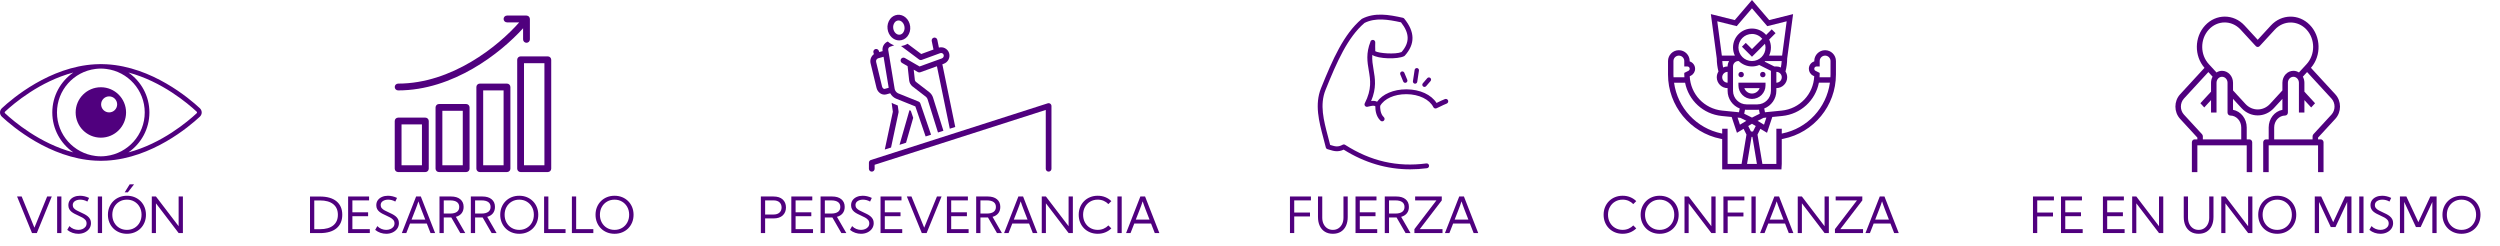 <?xml version="1.0" encoding="utf-8"?>
<!-- Generator: Adobe Illustrator 16.0.0, SVG Export Plug-In . SVG Version: 6.00 Build 0)  -->
<!DOCTYPE svg PUBLIC "-//W3C//DTD SVG 1.1//EN" "http://www.w3.org/Graphics/SVG/1.1/DTD/svg11.dtd">
<svg version="1.1" id="Layer_1" xmlns="http://www.w3.org/2000/svg" xmlns:xlink="http://www.w3.org/1999/xlink" x="0px" y="0px"
	 width="801.352px" height="78.842px" viewBox="0 0 801.352 78.842" enable-background="new 0 0 801.352 78.842"
	 xml:space="preserve">
<path fill="#50007E" d="M64.035,34.669c-3.411-3.177-15.326-13.242-29.833-14.063c-0.621-0.036-1.244-0.061-1.873-0.061
	c-0.628,0-1.253,0.024-1.873,0.061C15.951,21.427,4.034,31.493,0.622,34.67C0.221,35.046,0,35.535,0,36.047
	c0,0.514,0.222,1.004,0.623,1.378c3.412,3.178,15.328,13.242,29.833,14.063c0.62,0.035,1.245,0.06,1.873,0.06
	c0.629,0,1.251-0.021,1.873-0.06c14.507-0.82,26.423-10.887,29.833-14.063c0.402-0.375,0.624-0.864,0.624-1.378
	C64.657,35.535,64.438,35.044,64.035,34.669z M1.643,36.328c-0.066-0.062-0.146-0.161-0.146-0.281c0-0.118,0.079-0.218,0.146-0.279
	c2.739-2.553,11.124-9.676,21.852-12.523c-4.062,2.812-6.731,7.499-6.731,12.802c0,5.304,2.669,9.99,6.731,12.802
	C12.766,46.002,4.383,38.88,1.643,36.328z M34.052,49.996c-0.565,0.069-1.14,0.114-1.724,0.114s-1.158-0.045-1.724-0.114
	c-6.943-0.854-12.342-6.779-12.342-13.949c0-7.169,5.397-13.093,12.342-13.948c0.565-0.069,1.14-0.117,1.724-0.117
	s1.158,0.048,1.724,0.117c6.944,0.855,12.341,6.779,12.341,13.948C46.393,43.217,40.995,49.142,34.052,49.996z M63.013,36.326
	c-2.741,2.554-11.122,9.677-21.854,12.522c4.063-2.812,6.734-7.498,6.734-12.803c0-5.303-2.671-9.99-6.734-12.802
	c10.73,2.846,19.111,9.969,21.854,12.523c0.064,0.062,0.145,0.161,0.145,0.279C63.158,36.167,63.079,36.266,63.013,36.326z
	 M32.328,27.966c-4.463,0-8.08,3.62-8.08,8.081c0,4.463,3.617,8.081,8.08,8.081c4.462,0,8.081-3.618,8.081-8.081
	C40.409,31.585,36.791,27.966,32.328,27.966z M34.983,36.029c-1.421,0-2.571-1.15-2.571-2.571c0-1.418,1.15-2.569,2.571-2.569
	c1.418,0,2.569,1.15,2.569,2.569C37.552,34.878,36.401,36.029,34.983,36.029z"/>
<g>
	<g>
		<path fill="#50007E" d="M136.342,37.703h-8.724c-0.603,0-1.09,0.487-1.09,1.09V54.06c0,0.604,0.488,1.092,1.09,1.092h8.724
			c0.603,0,1.091-0.488,1.091-1.092V38.793C137.432,38.19,136.944,37.703,136.342,37.703z M135.252,52.97h-6.543V39.884h6.543V52.97
			z"/>
		<path fill="#50007E" d="M149.428,33.34h-8.725c-0.602,0-1.09,0.488-1.09,1.09V54.06c0,0.604,0.489,1.092,1.09,1.092h8.725
			c0.602,0,1.09-0.488,1.09-1.092V34.431C150.518,33.829,150.029,33.34,149.428,33.34z M148.337,52.97h-6.543V35.521h6.543V52.97z"
			/>
		<path fill="#50007E" d="M162.513,26.798h-8.725c-0.603,0-1.09,0.489-1.09,1.09V54.06c0,0.604,0.488,1.092,1.09,1.092h8.725
			c0.603,0,1.091-0.488,1.091-1.092v-26.17C163.604,27.286,163.116,26.798,162.513,26.798z M161.422,52.97h-6.543V28.98h6.543V52.97
			z"/>
		<path fill="#50007E" d="M175.599,18.074h-8.725c-0.604,0-1.091,0.489-1.091,1.09v34.894c0,0.604,0.487,1.092,1.091,1.092h8.725
			c0.602,0,1.09-0.488,1.09-1.092V19.165C176.689,18.563,176.2,18.074,175.599,18.074z M174.508,52.97h-6.543V20.254h6.543V52.97z"
			/>
		<path fill="#50007E" d="M168.761,13.713c0.604,0,1.09-0.489,1.09-1.091V6.079c0-0.023-0.013-0.041-0.014-0.063
			c-0.005-0.076-0.022-0.147-0.045-0.22c-0.019-0.066-0.03-0.13-0.061-0.19c-0.028-0.06-0.07-0.11-0.109-0.162
			c-0.046-0.063-0.091-0.125-0.148-0.175c-0.02-0.016-0.025-0.035-0.042-0.048c-0.036-0.028-0.082-0.038-0.12-0.06
			c-0.065-0.039-0.127-0.077-0.201-0.101c-0.072-0.024-0.144-0.035-0.217-0.044c-0.044-0.006-0.087-0.028-0.133-0.028h-6.248
			c-0.604,0-1.092,0.489-1.092,1.091s0.488,1.09,1.092,1.09h3.916c-6.725,7.652-21.605,19.629-38.812,19.629
			c-0.603,0-1.09,0.488-1.09,1.09s0.489,1.091,1.09,1.091c17.627,0,32.87-11.961,40.052-19.922v3.565
			C167.67,13.224,168.157,13.713,168.761,13.713z"/>
	</g>
</g>
<path fill="#50007E" d="M453.594,26.829c0.341,0,0.638-0.248,0.69-0.595l0.549-3.614c0.058-0.382-0.204-0.738-0.589-0.797
	c-0.382-0.056-0.736,0.206-0.795,0.587l-0.549,3.614c-0.06,0.382,0.204,0.739,0.586,0.797
	C453.523,26.826,453.559,26.829,453.594,26.829z"/>
<path fill="#50007E" d="M449.231,22.945c-0.358,0.148-0.527,0.558-0.379,0.915l0.939,2.258c0.112,0.27,0.372,0.431,0.646,0.431
	c0.091,0,0.181-0.017,0.269-0.053c0.356-0.149,0.525-0.559,0.379-0.916l-0.94-2.258C449.997,22.966,449.587,22.796,449.231,22.945z"
	/>
<path fill="#50007E" d="M457.133,27.62l1.421-1.649c0.251-0.292,0.219-0.734-0.075-0.987c-0.292-0.251-0.733-0.219-0.985,0.074
	l-1.421,1.649c-0.251,0.293-0.22,0.734,0.074,0.987c0.131,0.114,0.294,0.17,0.455,0.17C456.799,27.864,456.994,27.782,457.133,27.62
	z"/>
<path fill="#50007E" d="M463.729,33.202c0.397-0.156,0.595-0.604,0.439-1.004c-0.155-0.398-0.604-0.595-1.005-0.44
	c-0.848,0.331-1.501,0.657-2.076,0.943c-0.21,0.104-0.413,0.205-0.614,0.301c-1.711-2.667-5.29-4.323-9.555-4.367
	c-0.058,0-0.113,0-0.168,0c-4.062,0-7.604,1.527-9.336,3.97c-0.611-0.303-1.193-0.321-1.907-0.211
	c1.771-4.227,1.263-7.207,0.769-10.099c-0.263-1.541-0.516-3.03-0.4-4.683c1.921,1.283,8.066,1.44,10.189,0.401
	c0.09-0.043,0.169-0.104,0.237-0.178c3.343-3.725,3.282-7.606-0.185-11.864c-0.109-0.134-0.261-0.229-0.431-0.267
	c-4.586-1.025-9.037-1.772-13.093,0.309c-0.053,0.026-0.103,0.06-0.147,0.097c-5.713,4.832-9.266,12.885-12.997,22.138
	c-2.11,5.241-0.661,10.695,0.739,15.97c0.265,0.994,0.538,2.022,0.786,3.039c0.065,0.278,0.281,0.495,0.558,0.567
	c0.243,0.063,0.48,0.136,0.721,0.21c1.226,0.376,2.604,0.799,4.454-0.068c6.693,4.197,13.84,6.311,21.313,6.311
	c1.775,0,3.571-0.118,5.382-0.357c0.424-0.057,0.723-0.445,0.666-0.869c-0.057-0.426-0.447-0.722-0.87-0.667
	c-9.33,1.231-17.846-0.717-26.03-5.96c-0.24-0.154-0.546-0.164-0.797-0.025c-1.486,0.826-2.445,0.53-3.662,0.158
	c-0.112-0.035-0.226-0.07-0.338-0.104c-0.22-0.887-0.454-1.771-0.684-2.63c-1.396-5.261-2.717-10.231-0.799-14.993
	c3.636-9.021,7.089-16.865,12.492-21.475c3.501-1.757,7.53-1.117,11.7-0.194c2.783,3.526,2.835,6.478,0.17,9.523
	c-1.977,0.831-7.342,0.393-8.422-0.271c-0.052-0.748-0.02-2.444-0.006-2.812c0.011-0.228-0.079-0.454-0.254-0.612
	c-0.24-0.218-0.59-0.264-0.876-0.116c-0.226,0.116-0.334,0.172-0.386,0.455c-1.498,3.747-1.022,6.534-0.563,9.232
	c0.529,3.094,1.026,6.015-1.279,10.558c-0.139,0.268-0.106,0.589,0.077,0.825c0.185,0.237,0.487,0.346,0.779,0.283l0.331-0.074
	c1.354-0.303,1.747-0.371,2.203-0.083c-0.021,0.952,0.109,3.175,1.661,4.619c0.149,0.139,0.339,0.208,0.527,0.208
	c0.207,0,0.415-0.083,0.565-0.246c0.293-0.314,0.274-0.804-0.039-1.095c-1.198-1.116-1.188-3.072-1.16-3.621
	c1.289-2.286,4.524-3.745,8.331-3.745c0.054,0,0.104,0,0.156,0c3.955,0.041,7.313,1.673,8.553,4.158
	c0.182,0.364,0.612,0.526,0.99,0.37c0.467-0.194,0.888-0.403,1.333-0.625C462.352,33.803,462.946,33.508,463.729,33.202z"/>
<path fill="#50007E" d="M288.234,12.959c1.04-0.014,2.018-0.501,2.655-1.323c0.698-0.915,1.005-2.068,0.856-3.208
	c-0.269-2.245-2.08-3.904-4.107-3.676c-0.905,0.11-1.729,0.579-2.283,1.302c-0.699,0.915-1.007,2.068-0.857,3.208
	C284.75,11.369,286.356,12.959,288.234,12.959z M286.79,7.188c0.289-0.384,0.74-0.616,1.222-0.629c0.937,0,1.78,0.916,1.92,2.085
	c0.092,0.657-0.078,1.325-0.476,1.858c-0.255,0.34-0.636,0.562-1.058,0.619c-1.003,0.112-1.938-0.838-2.084-2.076
	C286.223,8.387,286.393,7.72,286.79,7.188z"/>
<path fill="#50007E" d="M336.662,33.248c-0.236-0.171-0.54-0.221-0.817-0.132l-56.686,18.166c-0.379,0.121-0.636,0.473-0.636,0.869
	v1.949c0,0.506,0.41,0.914,0.915,0.914s0.914-0.408,0.914-0.914v-1.281L335.21,35.24v18.86c0,0.506,0.409,0.914,0.913,0.914
	c0.505,0,0.914-0.408,0.914-0.914V33.988C337.037,33.695,336.897,33.42,336.662,33.248z"/>
<path fill="#50007E" d="M290.908,14.026c-0.633,0.391-1.344,0.639-2.083,0.727l5.773,4.316c0.247,0.185,0.571,0.231,0.861,0.127
	c0,0,5.888-2.15,5.891-2.15c0.449-0.171,0.951,0.053,1.123,0.501c0,0.003,0.001,0.007,0.004,0.01
	c0.154,0.483-0.105,1.002-0.585,1.169l-7.137,2.582l-4.709-2.719c-0.437-0.251-0.996-0.1-1.248,0.338
	c-0.251,0.438-0.101,0.994,0.334,1.246l1.79,1.032l0.51,4.644c0.103,0.713,0.468,1.365,1.022,1.826l4.354,3.36
	c0.22,0.197,0.393,0.444,0.5,0.72l3.353,10.717l1.742-0.559l-3.349-10.705c-0.22-0.634-0.611-1.196-1.129-1.623l-4.354-3.36
	c-0.161-0.156-0.273-0.356-0.322-0.577l-0.363-3.312l1.324,0.767c0.234,0.134,0.516,0.158,0.771,0.067l5.344-1.934l4.122,20.021
	l1.751-0.561l-4.135-20.09l0.452-0.164c1.414-0.51,2.165-2.053,1.692-3.48c-0.23-0.68-0.727-1.235-1.373-1.542
	c-0.585-0.279-1.25-0.339-1.875-0.167l-0.51-2.479c-0.103-0.495-0.586-0.813-1.08-0.711s-0.813,0.586-0.711,1.08l0,0l0.563,2.734
	l-3.922,1.431L290.908,14.026z"/>
<path fill="#50007E" d="M285.616,47.292l2.403-11.242c0.021-0.104,0.025-0.21,0.012-0.315l-0.264-1.925l-1.281-0.516
	c-0.237-0.099-0.464-0.215-0.682-0.35l0.393,2.879l-2.588,12.111L285.616,47.292z"/>
<polygon fill="#50007E" points="288.332,46.422 290.426,45.75 292.721,37.763 291.945,35.497 291.519,35.325 "/>
<path fill="#50007E" d="M280.967,28.197c0.186,0.754,0.663,1.403,1.328,1.805c0.542,0.319,1.19,0.408,1.799,0.247l1.267-0.35
	c0.397,0.751,1.035,1.35,1.811,1.698l6.233,2.516l3.296,9.626l1.742-0.561L295,33.125c-0.085-0.251-0.275-0.452-0.522-0.552
	l-6.621-2.672c-0.533-0.271-0.922-0.759-1.069-1.339l-2.083-12.61c-0.045-0.408,0.186-0.797,0.563-0.958l1.357-0.471
	c-0.76-0.253-1.456-0.669-2.039-1.22c-1.172,0.479-1.868,1.692-1.686,2.945l0.021,0.137l-1.087,0.304l-0.117-0.358
	c-0.152-0.481-0.667-0.746-1.147-0.593c-0.481,0.154-0.747,0.668-0.593,1.149c0,0.003,0.002,0.007,0.003,0.012l0.146,0.451
	c-0.924,0.685-1.342,1.86-1.059,2.975L280.967,28.197z M284.863,28.139l-1.255,0.347c-0.426,0.117-0.78-0.376-0.866-0.73l-1.9-7.872
	c-0.143-0.508,0.142-1.039,0.645-1.2l1.736-0.483L284.863,28.139z"/>
<g>
	<path fill="#50007E" d="M571.622,44.485c9.775-1.955,16.871-10.61,16.871-20.58v-4.341c0-1.915-1.558-3.473-3.474-3.473
		c-1.914,0-3.472,1.558-3.472,3.473v0.113c-1.006,0.315-1.736,1.257-1.736,2.365c0,0.944,0.523,1.793,1.369,2.217l0.355,0.177
		c-0.256,5.746-4.656,10.436-10.436,11.015l-5.352,0.534l-0.24-1.209c2.27-0.882,3.885-3.085,3.885-5.663v-0.869
		c1.915,0,3.472-1.557,3.472-3.472c0-0.683-0.204-1.315-0.546-1.852c0.35-1.355,0.536-2.748,0.544-4.148l1.899-14.25l-7.664,1.916
		L561.581,0l-5.518,6.438l-7.665-1.914l1.9,14.252c0.006,1.399,0.193,2.792,0.542,4.147c-0.342,0.536-0.545,1.168-0.545,1.851
		c0,1.915,1.558,3.473,3.472,3.473v0.868c0,2.577,1.616,4.78,3.886,5.662l-0.242,1.209l-5.349-0.535
		c-5.779-0.578-10.181-5.269-10.436-11.015l0.354-0.178c0.845-0.422,1.369-1.271,1.369-2.216c0-1.107-0.731-2.049-1.736-2.365
		v-0.113c0-1.915-1.558-3.473-3.473-3.473c-1.916,0-3.473,1.558-3.473,3.473v4.341c0,9.97,7.095,18.625,16.871,20.58l0.49,0.099
		v7.969l0.007,1.737h18.988l0.104-1.737v-7.969L571.622,44.485z M582.29,21.3h0.995v-1.736c0-0.958,0.777-1.736,1.735-1.736
		c0.957,0,1.736,0.778,1.736,1.736v4.341c0,0.292-0.025,0.579-0.037,0.868h-3.477c0.019-0.289,0.041-0.576,0.041-0.868v-0.537
		l-1.324-0.663c-0.256-0.125-0.412-0.38-0.412-0.663C581.548,21.634,581.88,21.3,582.29,21.3z M559.777,38.733l-2.057,1.233
		l-0.761-2.282l0.902,0.091L559.777,38.733z M561.448,43.872h0.268l1.446,8.681h-3.161L561.448,43.872z M561.913,42.135h-0.662
		l-0.87-1.739l1.2-0.721l1.201,0.721L561.913,42.135z M563.384,38.733l1.915-0.958l0.902-0.091l-0.76,2.282L563.384,38.733z
		 M552.323,21.625c-0.135-0.68-0.223-1.369-0.262-2.061h2.189c-0.299,0.513-0.482,1.1-0.482,1.736
		C553.251,21.3,552.764,21.422,552.323,21.625z M557.239,15.224c0-2.394,1.949-4.341,4.342-4.341c1.327,0,2.501,0.612,3.299,1.551
		l-3.299,3.298l-1.989-1.99l-1.229,1.228l3.218,3.217l4.155-4.154c0.109,0.382,0.187,0.774,0.187,1.191
		c0,2.393-1.946,4.341-4.342,4.341C559.188,19.564,557.239,17.617,557.239,15.224z M565.826,19.564h5.274
		c-0.04,0.692-0.127,1.381-0.262,2.061c-0.441-0.203-0.928-0.325-1.443-0.325h-0.664l-3.107-1.552
		C565.692,19.687,565.761,19.628,565.826,19.564z M569.395,26.509v-3.473c0.956,0,1.735,0.779,1.735,1.737
		S570.351,26.509,569.395,26.509z M556.682,8.384l4.897-5.716l4.899,5.716l6.225-1.558l-1.466,11.002h-4.175
		c0.377-0.791,0.594-1.672,0.594-2.605c0-0.91-0.207-1.771-0.565-2.546l2.048-2.048l-1.229-1.227l-1.793,1.793
		c-1.112-1.252-2.732-2.048-4.538-2.048c-3.35,0-6.075,2.728-6.075,6.077c0,0.933,0.217,1.814,0.594,2.605h-4.175l-1.468-11.002
		L556.682,8.384z M552.032,24.773c0-0.958,0.779-1.737,1.735-1.737v3.473C552.811,26.509,552.032,25.731,552.032,24.773z
		 M555.504,29.114V21.3c0-0.957,0.778-1.736,1.734-1.736h0.099c1.097,1.072,2.594,1.736,4.243,1.736
		c0.826,0,1.614-0.167,2.333-0.467l3.743,1.871v6.409c0,2.393-1.946,4.341-4.34,4.341h-3.474
		C557.452,33.455,555.504,31.506,555.504,29.114z M559.845,35.191h3.473c0.168,0,0.335-0.013,0.498-0.025l0.255,1.282l-2.49,1.245
		l-2.489-1.245l0.256-1.282C559.51,35.178,559.677,35.191,559.845,35.191z M536.406,19.564c0-0.958,0.778-1.736,1.736-1.736
		c0.957,0,1.736,0.778,1.736,1.736V21.3h0.993c0.408,0,0.741,0.333,0.741,0.741c0,0.283-0.156,0.537-0.409,0.663l-1.325,0.664v0.536
		c0,0.293,0.022,0.58,0.041,0.869h-3.478c-0.013-0.29-0.037-0.577-0.037-0.869L536.406,19.564L536.406,19.564z M552.032,41.269
		v1.545l-0.149-0.03c-8.104-1.621-14.181-8.263-15.28-16.274h3.533c1.112,5.67,5.794,10.072,11.755,10.669l3.178,0.318l1.693,5.071
		l2.127-1.274l0.923,1.847l-1.569,9.413h-4.474V41.269H552.032z M564.921,52.553l-1.569-9.413l0.924-1.847l2.127,1.274l1.692-5.071
		l3.179-0.318c5.959-0.597,10.643-4.999,11.755-10.669h3.532c-1.101,8.011-7.177,14.653-15.28,16.274l-0.149,0.03v-1.545h-1.735
		v11.284H564.921L564.921,52.553z"/>
	<circle fill="#50007E" cx="558.109" cy="23.905" r="0.868"/>
	<circle fill="#50007E" cx="565.052" cy="23.905" r="0.868"/>
	<path fill="#50007E" d="M565.921,27.378v-0.869h-8.683v0.869c0,2.393,1.949,4.34,4.342,4.34
		C563.975,31.718,565.921,29.771,565.921,27.378z M559.126,28.245h4.91c-0.357,1.012-1.323,1.737-2.456,1.737
		C560.448,29.982,559.483,29.256,559.126,28.245z"/>
</g>
<g>
	<path fill="#50007E" d="M748.578,38.082c1.987-2.166,1.987-5.668,0-7.832l-7.829-8.506c3.396-3.909,3.232-10.069-0.364-13.759
		c-3.523-3.613-9.055-3.529-12.481,0.194l-4.214,4.578l-4.212-4.578c-3.498-3.804-9.17-3.807-12.669-0.008
		c-3.435,3.725-3.513,9.742-0.179,13.572l-7.829,8.507c-1.988,2.164-1.988,5.667,0,7.832l5.544,6.024v0.568h-0.879
		c-0.484,0-0.879,0.428-0.879,0.955v9.551h1.758v-8.596h15.822v8.596h1.76V45.63c0-0.527-0.395-0.955-0.879-0.955h-0.881v-3.82
		c-0.002-2.795-1.857-5.182-4.395-5.65v-3.516l2.74,2.977c2.86,3.1,7.49,3.1,10.352,0l2.74-2.977v3.516
		c-2.536,0.469-4.393,2.854-4.396,5.65v3.82h-0.879c-0.483,0-0.879,0.428-0.879,0.955v9.551h1.758v-8.596h15.824v8.596h1.758V45.63
		c0-0.527-0.394-0.955-0.879-0.955h-0.879v-0.568L748.578,38.082z M718.41,40.856v3.819h-12.306v-0.964
		c0-0.254-0.094-0.497-0.259-0.676l-5.804-6.306c-1.302-1.417-1.302-3.713,0-5.13l7.823-8.501l1.358,1.476
		c-0.325,0.59-0.496,1.267-0.496,1.955v2.854l-3.416,3.71l1.243,1.351l2.172-2.36v3.995h1.758v-9.551
		c0.001-1.057,0.788-1.914,1.76-1.917h0.005c0.977,0,1.766,0.858,1.766,1.917v9.551c0,0.527,0.393,0.955,0.879,0.955
		C716.835,37.038,718.407,38.746,718.41,40.856z M727.622,33.314c-2.174,2.356-5.691,2.356-7.866,0l-3.982-4.328v-2.458
		c0-2.114-1.576-3.826-3.521-3.827h-0.01c-0.62,0.001-1.232,0.183-1.768,0.525l-2.426-2.634c-2.833-3.032-2.868-7.986-0.076-11.065
		c2.791-3.077,7.35-3.115,10.184-0.082c0.025,0.027,0.052,0.055,0.076,0.082l4.836,5.254c0.343,0.372,0.899,0.372,1.242,0l0,0
		l4.836-5.254c2.802-3.066,7.36-3.084,10.185-0.041c2.821,3.044,2.84,7.998,0.037,11.064c-0.013,0.015-0.023,0.027-0.037,0.041
		l-2.426,2.635c-0.536-0.343-1.146-0.525-1.769-0.525h-0.009c-1.945,0-3.521,1.712-3.522,3.826v2.458L727.622,33.314z
		 M728.968,44.675v-3.82c0.002-2.109,1.573-3.817,3.517-3.82c0.484,0,0.879-0.428,0.879-0.956v-9.549
		c0-1.059,0.789-1.917,1.765-1.917l0,0h0.006c0.972,0.004,1.758,0.861,1.76,1.917v9.551h1.759v-3.995l2.171,2.36l1.244-1.351
		l-3.415-3.71V26.53c0-0.688-0.173-1.365-0.498-1.955l1.357-1.476l7.825,8.501c1.302,1.417,1.302,3.713,0,5.13l-5.804,6.306
		c-0.164,0.178-0.257,0.422-0.257,0.676v0.964L728.968,44.675L728.968,44.675z"/>
</g>
<rect x="5" y="62.983" fill="none" width="55.119" height="12.104"/>
<g enable-background="new    ">
	<path fill="#50007E" d="M6.946,62.982l4.086,10l4.086-10h1.477l-4.789,11.719h-1.547L5.469,62.982H6.946z"/>
	<path fill="#50007E" d="M19.68,62.982v11.719h-1.367V62.982H19.68z"/>
	<path fill="#50007E" d="M22.242,72.475c0.401,0.417,0.854,0.723,1.359,0.918c0.505,0.195,1.002,0.293,1.492,0.293
		c0.474,0,0.913-0.083,1.316-0.25c0.403-0.167,0.728-0.405,0.973-0.715c0.245-0.31,0.367-0.681,0.367-1.113
		c0-0.442-0.128-0.813-0.383-1.109c-0.255-0.297-0.587-0.556-0.996-0.777c-0.409-0.222-0.843-0.434-1.301-0.637
		c-0.38-0.172-0.758-0.353-1.133-0.543s-0.715-0.409-1.02-0.656s-0.548-0.54-0.73-0.879c-0.183-0.339-0.273-0.745-0.273-1.219
		c0-0.636,0.167-1.18,0.5-1.633c0.333-0.453,0.782-0.801,1.348-1.043c0.565-0.242,1.194-0.363,1.887-0.363
		c0.458,0,0.935,0.056,1.43,0.168c0.495,0.112,0.987,0.288,1.477,0.527L28,64.615c-0.365-0.214-0.742-0.37-1.133-0.469
		s-0.771-0.148-1.141-0.148c-0.662,0-1.228,0.151-1.699,0.453c-0.472,0.302-0.707,0.734-0.707,1.297c0,0.396,0.12,0.729,0.359,1
		c0.239,0.271,0.552,0.508,0.938,0.711c0.385,0.203,0.797,0.403,1.234,0.602c0.391,0.177,0.781,0.364,1.172,0.563
		s0.747,0.427,1.07,0.688c0.323,0.261,0.582,0.569,0.777,0.926s0.293,0.782,0.293,1.277c0,0.656-0.179,1.242-0.535,1.758
		c-0.357,0.516-0.843,0.922-1.457,1.219c-0.615,0.297-1.313,0.445-2.094,0.445c-0.604,0-1.211-0.102-1.82-0.305
		s-1.177-0.519-1.703-0.945L22.242,72.475z"/>
	<path fill="#50007E" d="M32.719,62.982v11.719h-1.367V62.982H32.719z"/>
	<path fill="#50007E" d="M34.594,68.842c0-0.88,0.151-1.691,0.453-2.434c0.302-0.742,0.727-1.387,1.273-1.934
		s1.191-0.972,1.934-1.273s1.553-0.453,2.434-0.453c0.88,0,1.691,0.151,2.434,0.453s1.387,0.727,1.934,1.273
		s0.971,1.191,1.273,1.934c0.302,0.742,0.453,1.554,0.453,2.434s-0.151,1.691-0.453,2.434c-0.302,0.742-0.727,1.387-1.273,1.934
		s-1.191,0.972-1.934,1.273s-1.554,0.453-2.434,0.453c-0.88,0-1.691-0.151-2.434-0.453s-1.387-0.727-1.934-1.273
		s-0.972-1.191-1.273-1.934C34.745,70.533,34.594,69.722,34.594,68.842z M36,68.842c0,0.927,0.202,1.757,0.605,2.488
		c0.403,0.731,0.959,1.308,1.668,1.727c0.708,0.419,1.513,0.629,2.414,0.629c0.901,0,1.704-0.21,2.41-0.629
		c0.706-0.419,1.262-0.995,1.668-1.727s0.609-1.562,0.609-2.488c0-0.933-0.203-1.763-0.609-2.492s-0.962-1.304-1.668-1.723
		c-0.706-0.419-1.509-0.629-2.41-0.629c-0.901,0-1.706,0.21-2.414,0.629c-0.708,0.419-1.265,0.993-1.668,1.723
		C36.202,67.079,36,67.909,36,68.842z M40.985,61.654h-1.016l1.602-2.578h1.406L40.985,61.654z"/>
	<path fill="#50007E" d="M49.985,62.982l7.273,9.531v-9.531h1.367v11.719h-1.367l-7.273-9.531v9.531h-1.328V62.982H49.985z"/>
</g>
<rect x="98.118" y="62.983" fill="none" width="121.285" height="12.104"/>
<g enable-background="new    ">
	<path fill="#50007E" d="M102.556,74.717h-3.188V62.998h3.188c2.302,0,4.07,0.509,5.305,1.527s1.852,2.457,1.852,4.316
		c0,1.864-0.617,3.31-1.852,4.336S104.858,74.717,102.556,74.717z M102.556,73.467c1.854,0,3.276-0.403,4.266-1.211
		c0.989-0.808,1.484-1.945,1.484-3.414c0-1.464-0.495-2.595-1.484-3.395c-0.99-0.8-2.412-1.199-4.266-1.199h-1.82v9.219H102.556z"/>
	<path fill="#50007E" d="M111.587,62.982h6.719v1.25h-5.352v3.82h5.039v1.25h-5.039v4.148h5.586v1.25h-6.953V62.982z"/>
	<path fill="#50007E" d="M120.947,72.475c0.401,0.417,0.854,0.723,1.359,0.918c0.505,0.195,1.002,0.293,1.492,0.293
		c0.474,0,0.913-0.083,1.316-0.25c0.403-0.167,0.728-0.405,0.973-0.715c0.245-0.31,0.367-0.681,0.367-1.113
		c0-0.442-0.128-0.813-0.383-1.109c-0.255-0.297-0.587-0.556-0.996-0.777c-0.409-0.222-0.843-0.434-1.301-0.637
		c-0.38-0.172-0.758-0.353-1.133-0.543s-0.715-0.409-1.02-0.656s-0.548-0.54-0.73-0.879c-0.183-0.339-0.273-0.745-0.273-1.219
		c0-0.636,0.167-1.18,0.5-1.633c0.333-0.453,0.782-0.801,1.348-1.043c0.565-0.242,1.194-0.363,1.887-0.363
		c0.458,0,0.935,0.056,1.43,0.168c0.495,0.112,0.987,0.288,1.477,0.527l-0.555,1.172c-0.365-0.214-0.742-0.37-1.133-0.469
		s-0.771-0.148-1.141-0.148c-0.662,0-1.228,0.151-1.699,0.453c-0.472,0.302-0.707,0.734-0.707,1.297c0,0.396,0.12,0.729,0.359,1
		c0.239,0.271,0.552,0.508,0.938,0.711c0.385,0.203,0.797,0.403,1.234,0.602c0.391,0.177,0.781,0.364,1.172,0.563
		s0.747,0.427,1.07,0.688c0.323,0.261,0.582,0.569,0.777,0.926s0.293,0.782,0.293,1.277c0,0.656-0.179,1.242-0.535,1.758
		c-0.357,0.516-0.843,0.922-1.457,1.219c-0.615,0.297-1.313,0.445-2.094,0.445c-0.604,0-1.211-0.102-1.82-0.305
		s-1.177-0.519-1.703-0.945L120.947,72.475z"/>
	<path fill="#50007E" d="M128.806,74.701l4.578-11.719h1.508l4.578,11.719h-1.469l-1.195-3.055h-5.375l-1.195,3.055H128.806z
		 M133.118,67.318l-1.203,3.078h4.406l-1.203-3.078c-0.214-0.547-0.397-1.036-0.551-1.469c-0.154-0.433-0.304-0.87-0.449-1.313
		c-0.141,0.442-0.289,0.88-0.445,1.313S133.332,66.771,133.118,67.318z"/>
	<path fill="#50007E" d="M140.876,62.982h3.695c1.266,0,2.255,0.296,2.969,0.887c0.713,0.591,1.07,1.41,1.07,2.457
		c0,0.813-0.216,1.492-0.648,2.039c-0.433,0.547-1.044,0.927-1.836,1.141l3,5.195h-1.586l-2.883-5h-2.414v5h-1.367V62.982z
		 M144.29,68.451c0.948,0,1.67-0.18,2.168-0.539c0.497-0.359,0.746-0.886,0.746-1.578c0-0.688-0.248-1.21-0.742-1.566
		c-0.495-0.356-1.219-0.535-2.172-0.535h-2.047v4.219H144.29z"/>
	<path fill="#50007E" d="M150.923,62.982h3.695c1.266,0,2.255,0.296,2.969,0.887c0.713,0.591,1.07,1.41,1.07,2.457
		c0,0.813-0.216,1.492-0.648,2.039c-0.433,0.547-1.044,0.927-1.836,1.141l3,5.195h-1.586l-2.883-5h-2.414v5h-1.367V62.982z
		 M154.337,68.451c0.948,0,1.67-0.18,2.168-0.539c0.497-0.359,0.746-0.886,0.746-1.578c0-0.688-0.248-1.21-0.742-1.566
		c-0.495-0.356-1.219-0.535-2.172-0.535h-2.047v4.219H154.337z"/>
	<path fill="#50007E" d="M160.345,68.842c0-0.88,0.151-1.691,0.453-2.434c0.302-0.742,0.727-1.387,1.273-1.934
		s1.191-0.972,1.934-1.273s1.553-0.453,2.434-0.453c0.88,0,1.691,0.151,2.434,0.453s1.387,0.727,1.934,1.273
		s0.971,1.191,1.273,1.934c0.302,0.742,0.453,1.554,0.453,2.434s-0.151,1.691-0.453,2.434c-0.302,0.742-0.727,1.387-1.273,1.934
		s-1.191,0.972-1.934,1.273s-1.554,0.453-2.434,0.453c-0.88,0-1.691-0.151-2.434-0.453s-1.387-0.727-1.934-1.273
		s-0.972-1.191-1.273-1.934C160.496,70.533,160.345,69.722,160.345,68.842z M161.751,68.842c0,0.927,0.202,1.757,0.605,2.488
		c0.403,0.731,0.959,1.308,1.668,1.727c0.708,0.419,1.513,0.629,2.414,0.629c0.901,0,1.704-0.21,2.41-0.629
		c0.706-0.419,1.262-0.995,1.668-1.727s0.609-1.562,0.609-2.488c0-0.933-0.203-1.763-0.609-2.492s-0.962-1.304-1.668-1.723
		c-0.706-0.419-1.509-0.629-2.41-0.629c-0.901,0-1.706,0.21-2.414,0.629c-0.708,0.419-1.265,0.993-1.668,1.723
		C161.953,67.079,161.751,67.909,161.751,68.842z"/>
	<path fill="#50007E" d="M181.282,74.701h-6.875V62.982h1.367v10.469h5.508V74.701z"/>
	<path fill="#50007E" d="M190.189,74.701h-6.875V62.982h1.367v10.469h5.508V74.701z"/>
	<path fill="#50007E" d="M190.892,68.842c0-0.88,0.151-1.691,0.453-2.434c0.302-0.742,0.727-1.387,1.273-1.934
		s1.191-0.972,1.934-1.273s1.553-0.453,2.434-0.453c0.88,0,1.691,0.151,2.434,0.453s1.387,0.727,1.934,1.273
		s0.971,1.191,1.273,1.934c0.302,0.742,0.453,1.554,0.453,2.434s-0.151,1.691-0.453,2.434c-0.302,0.742-0.727,1.387-1.273,1.934
		s-1.191,0.972-1.934,1.273s-1.554,0.453-2.434,0.453c-0.88,0-1.691-0.151-2.434-0.453s-1.387-0.727-1.934-1.273
		s-0.972-1.191-1.273-1.934C191.043,70.533,190.892,69.722,190.892,68.842z M192.298,68.842c0,0.927,0.202,1.757,0.605,2.488
		c0.403,0.731,0.959,1.308,1.668,1.727c0.708,0.419,1.513,0.629,2.414,0.629c0.901,0,1.704-0.21,2.41-0.629
		c0.706-0.419,1.262-0.995,1.668-1.727s0.609-1.562,0.609-2.488c0-0.933-0.203-1.763-0.609-2.492s-0.962-1.304-1.668-1.723
		c-0.706-0.419-1.509-0.629-2.41-0.629c-0.901,0-1.706,0.21-2.414,0.629c-0.708,0.419-1.265,0.993-1.668,1.723
		C192.5,67.079,192.298,67.909,192.298,68.842z"/>
</g>
<rect x="242.637" y="62.983" fill="none" width="133.118" height="12.104"/>
<g enable-background="new    ">
	<path fill="#50007E" d="M243.887,62.982h4.023c1.307,0,2.305,0.321,2.992,0.965s1.031,1.493,1.031,2.551
		c0,1.052-0.344,1.901-1.031,2.547s-1.685,0.969-2.992,0.969h-2.656v4.688h-1.367V62.982z M245.255,64.232v4.531h2.656
		c0.854,0,1.504-0.208,1.949-0.625s0.668-0.964,0.668-1.641c0-0.683-0.223-1.23-0.668-1.645s-1.095-0.621-1.949-0.621H245.255z"/>
	<path fill="#50007E" d="M253.653,62.982h6.719v1.25h-5.352v3.82h5.039v1.25h-5.039v4.148h5.586v1.25h-6.953V62.982z"/>
	<path fill="#50007E" d="M263.028,62.982h3.695c1.266,0,2.255,0.296,2.969,0.887c0.713,0.591,1.07,1.41,1.07,2.457
		c0,0.813-0.216,1.492-0.648,2.039c-0.433,0.547-1.044,0.927-1.836,1.141l3,5.195h-1.586l-2.883-5h-2.414v5h-1.367V62.982z
		 M266.442,68.451c0.948,0,1.67-0.18,2.168-0.539c0.497-0.359,0.746-0.886,0.746-1.578c0-0.688-0.248-1.21-0.742-1.566
		c-0.495-0.356-1.219-0.535-2.172-0.535h-2.047v4.219H266.442z"/>
	<path fill="#50007E" d="M273.137,72.475c0.401,0.417,0.854,0.723,1.359,0.918c0.505,0.195,1.002,0.293,1.492,0.293
		c0.474,0,0.913-0.083,1.316-0.25c0.403-0.167,0.728-0.405,0.973-0.715c0.245-0.31,0.367-0.681,0.367-1.113
		c0-0.442-0.128-0.813-0.383-1.109c-0.255-0.297-0.587-0.556-0.996-0.777c-0.409-0.222-0.843-0.434-1.301-0.637
		c-0.38-0.172-0.758-0.353-1.133-0.543s-0.715-0.409-1.02-0.656s-0.548-0.54-0.73-0.879c-0.183-0.339-0.273-0.745-0.273-1.219
		c0-0.636,0.167-1.18,0.5-1.633c0.333-0.453,0.782-0.801,1.348-1.043c0.565-0.242,1.194-0.363,1.887-0.363
		c0.458,0,0.935,0.056,1.43,0.168c0.495,0.112,0.987,0.288,1.477,0.527l-0.555,1.172c-0.365-0.214-0.742-0.37-1.133-0.469
		s-0.771-0.148-1.141-0.148c-0.662,0-1.228,0.151-1.699,0.453c-0.472,0.302-0.707,0.734-0.707,1.297c0,0.396,0.12,0.729,0.359,1
		c0.239,0.271,0.552,0.508,0.938,0.711c0.385,0.203,0.797,0.403,1.234,0.602c0.391,0.177,0.781,0.364,1.172,0.563
		s0.747,0.427,1.07,0.688c0.323,0.261,0.582,0.569,0.777,0.926s0.293,0.782,0.293,1.277c0,0.656-0.179,1.242-0.535,1.758
		c-0.357,0.516-0.843,0.922-1.457,1.219c-0.615,0.297-1.313,0.445-2.094,0.445c-0.604,0-1.211-0.102-1.82-0.305
		s-1.177-0.519-1.703-0.945L273.137,72.475z"/>
	<path fill="#50007E" d="M282.247,62.982h6.719v1.25h-5.352v3.82h5.039v1.25h-5.039v4.148h5.586v1.25h-6.953V62.982z"/>
	<path fill="#50007E" d="M292.161,62.982l4.086,10l4.086-10h1.477l-4.789,11.719h-1.547l-4.789-11.719H292.161z"/>
	<path fill="#50007E" d="M303.528,62.982h6.719v1.25h-5.352v3.82h5.039v1.25h-5.039v4.148h5.586v1.25h-6.953V62.982z"/>
	<path fill="#50007E" d="M312.903,62.982h3.695c1.266,0,2.255,0.296,2.969,0.887c0.713,0.591,1.07,1.41,1.07,2.457
		c0,0.813-0.216,1.492-0.648,2.039c-0.433,0.547-1.044,0.927-1.836,1.141l3,5.195h-1.586l-2.883-5h-2.414v5h-1.367V62.982z
		 M316.317,68.451c0.948,0,1.67-0.18,2.168-0.539c0.497-0.359,0.746-0.886,0.746-1.578c0-0.688-0.248-1.21-0.742-1.566
		c-0.495-0.356-1.219-0.535-2.172-0.535h-2.047v4.219H316.317z"/>
	<path fill="#50007E" d="M321.856,74.701l4.578-11.719h1.508l4.578,11.719h-1.469l-1.195-3.055h-5.375l-1.195,3.055H321.856z
		 M326.169,67.318l-1.203,3.078h4.406l-1.203-3.078c-0.214-0.547-0.397-1.036-0.551-1.469c-0.154-0.433-0.304-0.87-0.449-1.313
		c-0.141,0.442-0.289,0.88-0.445,1.313S326.382,66.771,326.169,67.318z"/>
	<path fill="#50007E" d="M335.255,62.982l7.273,9.531v-9.531h1.367v11.719h-1.367l-7.273-9.531v9.531h-1.328V62.982H335.255z"/>
	<path fill="#50007E" d="M355.278,72.256l0.953,0.953c-0.542,0.536-1.185,0.958-1.93,1.266c-0.745,0.308-1.558,0.461-2.438,0.461
		c-0.88,0-1.691-0.151-2.434-0.453s-1.387-0.727-1.934-1.273s-0.972-1.191-1.273-1.934c-0.302-0.742-0.453-1.554-0.453-2.434
		s0.151-1.691,0.453-2.434c0.302-0.742,0.727-1.387,1.273-1.934s1.191-0.972,1.934-1.273s1.553-0.453,2.434-0.453
		c0.88,0,1.692,0.152,2.438,0.457c0.745,0.305,1.388,0.728,1.93,1.27l-0.953,0.953c-0.422-0.448-0.923-0.798-1.504-1.051
		c-0.581-0.253-1.218-0.379-1.91-0.379c-0.901,0-1.706,0.21-2.414,0.629c-0.708,0.419-1.265,0.993-1.668,1.723
		c-0.404,0.729-0.605,1.56-0.605,2.492c0,0.927,0.202,1.757,0.605,2.488c0.403,0.731,0.959,1.308,1.668,1.727
		c0.708,0.419,1.513,0.629,2.414,0.629c0.692,0,1.329-0.128,1.91-0.383C354.355,73.048,354.856,72.698,355.278,72.256z"/>
	<path fill="#50007E" d="M359.552,62.982v11.719h-1.367V62.982H359.552z"/>
	<path fill="#50007E" d="M360.958,74.701l4.578-11.719h1.508l4.578,11.719h-1.469l-1.195-3.055h-5.375l-1.195,3.055H360.958z
		 M365.27,67.318l-1.203,3.078h4.406l-1.203-3.078c-0.214-0.547-0.397-1.036-0.551-1.469c-0.154-0.433-0.304-0.87-0.449-1.313
		c-0.141,0.442-0.289,0.88-0.445,1.313S365.484,66.771,365.27,67.318z"/>
</g>
<rect x="412.234" y="62.983" fill="none" width="62.618" height="12.104"/>
<g enable-background="new    ">
	<path fill="#50007E" d="M413.484,62.982h6.719v1.25h-5.352v3.898h5.055v1.25h-5.055v5.32h-1.367V62.982z"/>
	<path fill="#50007E" d="M422.469,69.545v-6.563h1.367v6.797c0,0.755,0.141,1.426,0.422,2.012s0.677,1.048,1.188,1.387
		c0.51,0.339,1.106,0.508,1.789,0.508c0.688,0,1.285-0.169,1.793-0.508s0.902-0.801,1.184-1.387s0.422-1.257,0.422-2.012v-6.797H432
		v6.563c0,1.094-0.189,2.044-0.566,2.852c-0.378,0.808-0.922,1.433-1.633,1.875s-1.566,0.664-2.566,0.664
		c-0.995,0-1.85-0.222-2.563-0.664c-0.714-0.442-1.26-1.067-1.637-1.875C422.657,71.589,422.469,70.639,422.469,69.545z"/>
	<path fill="#50007E" d="M434.5,62.982h6.719v1.25h-5.352v3.82h5.039v1.25h-5.039v4.148h5.586v1.25H434.5V62.982z"/>
	<path fill="#50007E" d="M443.875,62.982h3.695c1.266,0,2.255,0.296,2.969,0.887c0.713,0.591,1.07,1.41,1.07,2.457
		c0,0.813-0.217,1.492-0.648,2.039c-0.433,0.547-1.045,0.927-1.836,1.141l3,5.195h-1.586l-2.883-5h-2.414v5h-1.367V62.982z
		 M447.289,68.451c0.947,0,1.67-0.18,2.168-0.539c0.497-0.359,0.746-0.886,0.746-1.578c0-0.688-0.248-1.21-0.742-1.566
		c-0.495-0.356-1.219-0.535-2.172-0.535h-2.047v4.219H447.289z"/>
	<path fill="#50007E" d="M462.148,64.232l-7.055,9.219h7.289v1.25h-9.008v-1.25l7.055-9.219h-6.82v-1.25h8.539V64.232z"/>
	<path fill="#50007E" d="M463.164,74.701l4.578-11.719h1.508l4.578,11.719h-1.469l-1.195-3.055h-5.375l-1.195,3.055H463.164z
		 M467.476,67.318l-1.203,3.078h4.406l-1.203-3.078c-0.214-0.547-0.397-1.036-0.551-1.469c-0.154-0.433-0.304-0.87-0.449-1.313
		c-0.141,0.442-0.289,0.88-0.445,1.313S467.689,66.771,467.476,67.318z"/>
</g>
<rect x="513.4" y="62.983" fill="none" width="96.118" height="12.104"/>
<g enable-background="new    ">
	<path fill="#50007E" d="M523.533,72.256l0.953,0.953c-0.542,0.536-1.186,0.958-1.93,1.266c-0.745,0.308-1.558,0.461-2.438,0.461
		c-0.881,0-1.691-0.151-2.434-0.453s-1.387-0.727-1.934-1.273s-0.972-1.191-1.273-1.934c-0.303-0.742-0.453-1.554-0.453-2.434
		s0.15-1.691,0.453-2.434c0.302-0.742,0.727-1.387,1.273-1.934s1.191-0.972,1.934-1.273s1.553-0.453,2.434-0.453
		c0.88,0,1.692,0.152,2.438,0.457c0.744,0.305,1.388,0.728,1.93,1.27l-0.953,0.953c-0.422-0.448-0.924-0.798-1.504-1.051
		c-0.581-0.253-1.218-0.379-1.91-0.379c-0.901,0-1.706,0.21-2.414,0.629c-0.709,0.419-1.265,0.993-1.668,1.723
		c-0.404,0.729-0.605,1.56-0.605,2.492c0,0.927,0.201,1.757,0.605,2.488c0.403,0.731,0.959,1.308,1.668,1.727
		c0.708,0.419,1.513,0.629,2.414,0.629c0.692,0,1.329-0.128,1.91-0.383C522.609,73.048,523.111,72.698,523.533,72.256z"/>
	<path fill="#50007E" d="M525.892,68.842c0-0.88,0.15-1.691,0.453-2.434c0.302-0.742,0.727-1.387,1.273-1.934
		s1.191-0.972,1.934-1.273s1.553-0.453,2.434-0.453c0.88,0,1.691,0.151,2.434,0.453s1.387,0.727,1.934,1.273
		s0.971,1.191,1.273,1.934c0.302,0.742,0.453,1.554,0.453,2.434s-0.151,1.691-0.453,2.434c-0.303,0.742-0.727,1.387-1.273,1.934
		s-1.191,0.972-1.934,1.273s-1.554,0.453-2.434,0.453c-0.881,0-1.691-0.151-2.434-0.453s-1.387-0.727-1.934-1.273
		s-0.972-1.191-1.273-1.934C526.043,70.533,525.892,69.722,525.892,68.842z M527.299,68.842c0,0.927,0.201,1.757,0.605,2.488
		c0.403,0.731,0.959,1.308,1.668,1.727c0.708,0.419,1.513,0.629,2.414,0.629c0.9,0,1.704-0.21,2.41-0.629
		c0.705-0.419,1.262-0.995,1.668-1.727s0.609-1.562,0.609-2.488c0-0.933-0.203-1.763-0.609-2.492s-0.963-1.304-1.668-1.723
		c-0.706-0.419-1.51-0.629-2.41-0.629c-0.901,0-1.706,0.21-2.414,0.629c-0.709,0.419-1.265,0.993-1.668,1.723
		C527.5,67.079,527.299,67.909,527.299,68.842z"/>
	<path fill="#50007E" d="M541.283,62.982l7.273,9.531v-9.531h1.367v11.719h-1.367l-7.273-9.531v9.531h-1.328V62.982H541.283z"/>
	<path fill="#50007E" d="M552.424,62.982h6.719v1.25h-5.352v3.898h5.055v1.25h-5.055v5.32h-1.367V62.982z"/>
	<path fill="#50007E" d="M562.775,62.982v11.719h-1.367V62.982H562.775z"/>
	<path fill="#50007E" d="M564.181,74.701l4.578-11.719h1.508l4.578,11.719h-1.469l-1.195-3.055h-5.375l-1.195,3.055H564.181z
		 M568.494,67.318l-1.203,3.078h4.406l-1.203-3.078c-0.214-0.547-0.397-1.036-0.551-1.469c-0.154-0.433-0.304-0.87-0.449-1.313
		c-0.141,0.442-0.289,0.88-0.445,1.313S568.707,66.771,568.494,67.318z"/>
	<path fill="#50007E" d="M577.58,62.982l7.273,9.531v-9.531h1.367v11.719h-1.367l-7.273-9.531v9.531h-1.328V62.982H577.58z"/>
	<path fill="#50007E" d="M596.947,64.232l-7.055,9.219h7.289v1.25h-9.008v-1.25l7.055-9.219h-6.82v-1.25h8.539V64.232z"/>
	<path fill="#50007E" d="M597.963,74.701l4.578-11.719h1.508l4.578,11.719h-1.469l-1.195-3.055h-5.375l-1.195,3.055H597.963z
		 M602.275,67.318l-1.203,3.078h4.406l-1.203-3.078c-0.214-0.547-0.397-1.036-0.551-1.469c-0.154-0.433-0.304-0.87-0.449-1.313
		c-0.141,0.442-0.289,0.88-0.445,1.313S602.488,66.771,602.275,67.318z"/>
</g>
<rect x="650.4" y="62.983" fill="none" width="150.951" height="12.104"/>
<g enable-background="new    ">
	<path fill="#50007E" d="M651.65,62.982h6.719v1.25h-5.352v3.898h5.055v1.25h-5.055v5.32h-1.367V62.982z"/>
	<path fill="#50007E" d="M660.635,62.982h6.719v1.25h-5.352v3.82h5.039v1.25h-5.039v4.148h5.586v1.25h-6.953V62.982z"/>
	<path fill="#50007E" d="M674.072,62.982h6.719v1.25h-5.352v3.82h5.039v1.25h-5.039v4.148h5.586v1.25h-6.953V62.982z"/>
	<path fill="#50007E" d="M684.775,62.982l7.273,9.531v-9.531h1.367v11.719h-1.367l-7.273-9.531v9.531h-1.328V62.982H684.775z"/>
	<path fill="#50007E" d="M699.978,69.545v-6.563h1.367v6.797c0,0.755,0.141,1.426,0.422,2.012s0.677,1.048,1.188,1.387
		c0.51,0.339,1.106,0.508,1.789,0.508c0.688,0,1.285-0.169,1.793-0.508s0.902-0.801,1.184-1.387s0.422-1.257,0.422-2.012v-6.797
		h1.367v6.563c0,1.094-0.189,2.044-0.566,2.852c-0.378,0.808-0.922,1.433-1.633,1.875s-1.566,0.664-2.566,0.664
		c-0.995,0-1.85-0.222-2.563-0.664c-0.714-0.442-1.26-1.067-1.637-1.875C700.167,71.589,699.978,70.639,699.978,69.545z"/>
	<path fill="#50007E" d="M713.338,62.982l7.273,9.531v-9.531h1.367v11.719h-1.367l-7.273-9.531v9.531h-1.328V62.982H713.338z"/>
	<path fill="#50007E" d="M723.853,68.842c0-0.88,0.15-1.691,0.453-2.434c0.302-0.742,0.727-1.387,1.273-1.934
		s1.191-0.972,1.934-1.273s1.553-0.453,2.434-0.453c0.88,0,1.691,0.151,2.434,0.453s1.387,0.727,1.934,1.273
		s0.971,1.191,1.273,1.934c0.302,0.742,0.453,1.554,0.453,2.434s-0.151,1.691-0.453,2.434c-0.303,0.742-0.727,1.387-1.273,1.934
		s-1.191,0.972-1.934,1.273s-1.554,0.453-2.434,0.453c-0.881,0-1.691-0.151-2.434-0.453s-1.387-0.727-1.934-1.273
		s-0.972-1.191-1.273-1.934C724.004,70.533,723.853,69.722,723.853,68.842z M725.26,68.842c0,0.927,0.201,1.757,0.605,2.488
		c0.403,0.731,0.959,1.308,1.668,1.727c0.708,0.419,1.513,0.629,2.414,0.629c0.9,0,1.704-0.21,2.41-0.629
		c0.705-0.419,1.262-0.995,1.668-1.727s0.609-1.562,0.609-2.488c0-0.933-0.203-1.763-0.609-2.492s-0.963-1.304-1.668-1.723
		c-0.706-0.419-1.51-0.629-2.41-0.629c-0.901,0-1.706,0.21-2.414,0.629c-0.709,0.419-1.265,0.993-1.668,1.723
		C725.461,67.079,725.26,67.909,725.26,68.842z"/>
	<path fill="#50007E" d="M741.978,62.982h2.063l3.844,8.234l3.836-8.234h2.016v11.719h-1.367V64.74l-3.75,8.047h-1.508l-3.766-8.063
		v9.977h-1.367V62.982z"/>
	<path fill="#50007E" d="M757.603,62.982v11.719h-1.367V62.982H757.603z"/>
	<path fill="#50007E" d="M760.166,72.475c0.4,0.417,0.854,0.723,1.359,0.918c0.505,0.195,1.002,0.293,1.492,0.293
		c0.474,0,0.912-0.083,1.316-0.25c0.403-0.167,0.728-0.405,0.973-0.715c0.244-0.31,0.367-0.681,0.367-1.113
		c0-0.442-0.128-0.813-0.383-1.109c-0.256-0.297-0.588-0.556-0.996-0.777c-0.409-0.222-0.843-0.434-1.301-0.637
		c-0.381-0.172-0.758-0.353-1.133-0.543s-0.715-0.409-1.02-0.656s-0.549-0.54-0.73-0.879c-0.183-0.339-0.273-0.745-0.273-1.219
		c0-0.636,0.166-1.18,0.5-1.633c0.333-0.453,0.782-0.801,1.348-1.043c0.564-0.242,1.193-0.363,1.887-0.363
		c0.458,0,0.935,0.056,1.43,0.168c0.494,0.112,0.986,0.288,1.477,0.527l-0.555,1.172c-0.365-0.214-0.742-0.37-1.133-0.469
		s-0.771-0.148-1.141-0.148c-0.662,0-1.229,0.151-1.699,0.453c-0.472,0.302-0.707,0.734-0.707,1.297c0,0.396,0.119,0.729,0.359,1
		c0.239,0.271,0.552,0.508,0.938,0.711c0.385,0.203,0.797,0.403,1.234,0.602c0.391,0.177,0.781,0.364,1.172,0.563
		s0.747,0.427,1.07,0.688c0.322,0.261,0.582,0.569,0.777,0.926s0.293,0.782,0.293,1.277c0,0.656-0.179,1.242-0.535,1.758
		c-0.357,0.516-0.843,0.922-1.457,1.219c-0.615,0.297-1.313,0.445-2.094,0.445c-0.604,0-1.211-0.102-1.82-0.305
		s-1.178-0.519-1.703-0.945L760.166,72.475z"/>
	<path fill="#50007E" d="M769.275,62.982h2.063l3.844,8.234l3.836-8.234h2.016v11.719h-1.367V64.74l-3.75,8.047h-1.508l-3.766-8.063
		v9.977h-1.367V62.982z"/>
	<path fill="#50007E" d="M782.908,68.842c0-0.88,0.15-1.691,0.453-2.434c0.302-0.742,0.727-1.387,1.273-1.934
		s1.191-0.972,1.934-1.273s1.553-0.453,2.434-0.453c0.88,0,1.691,0.151,2.434,0.453s1.387,0.727,1.934,1.273
		s0.971,1.191,1.273,1.934c0.302,0.742,0.453,1.554,0.453,2.434s-0.151,1.691-0.453,2.434c-0.303,0.742-0.727,1.387-1.273,1.934
		s-1.191,0.972-1.934,1.273s-1.554,0.453-2.434,0.453c-0.881,0-1.691-0.151-2.434-0.453s-1.387-0.727-1.934-1.273
		s-0.972-1.191-1.273-1.934C783.058,70.533,782.908,69.722,782.908,68.842z M784.314,68.842c0,0.927,0.201,1.757,0.605,2.488
		c0.403,0.731,0.959,1.308,1.668,1.727c0.708,0.419,1.513,0.629,2.414,0.629c0.9,0,1.704-0.21,2.41-0.629
		c0.705-0.419,1.262-0.995,1.668-1.727s0.609-1.562,0.609-2.488c0-0.933-0.203-1.763-0.609-2.492s-0.963-1.304-1.668-1.723
		c-0.706-0.419-1.51-0.629-2.41-0.629c-0.901,0-1.706,0.21-2.414,0.629c-0.709,0.419-1.265,0.993-1.668,1.723
		C784.515,67.079,784.314,67.909,784.314,68.842z"/>
</g>
</svg>
